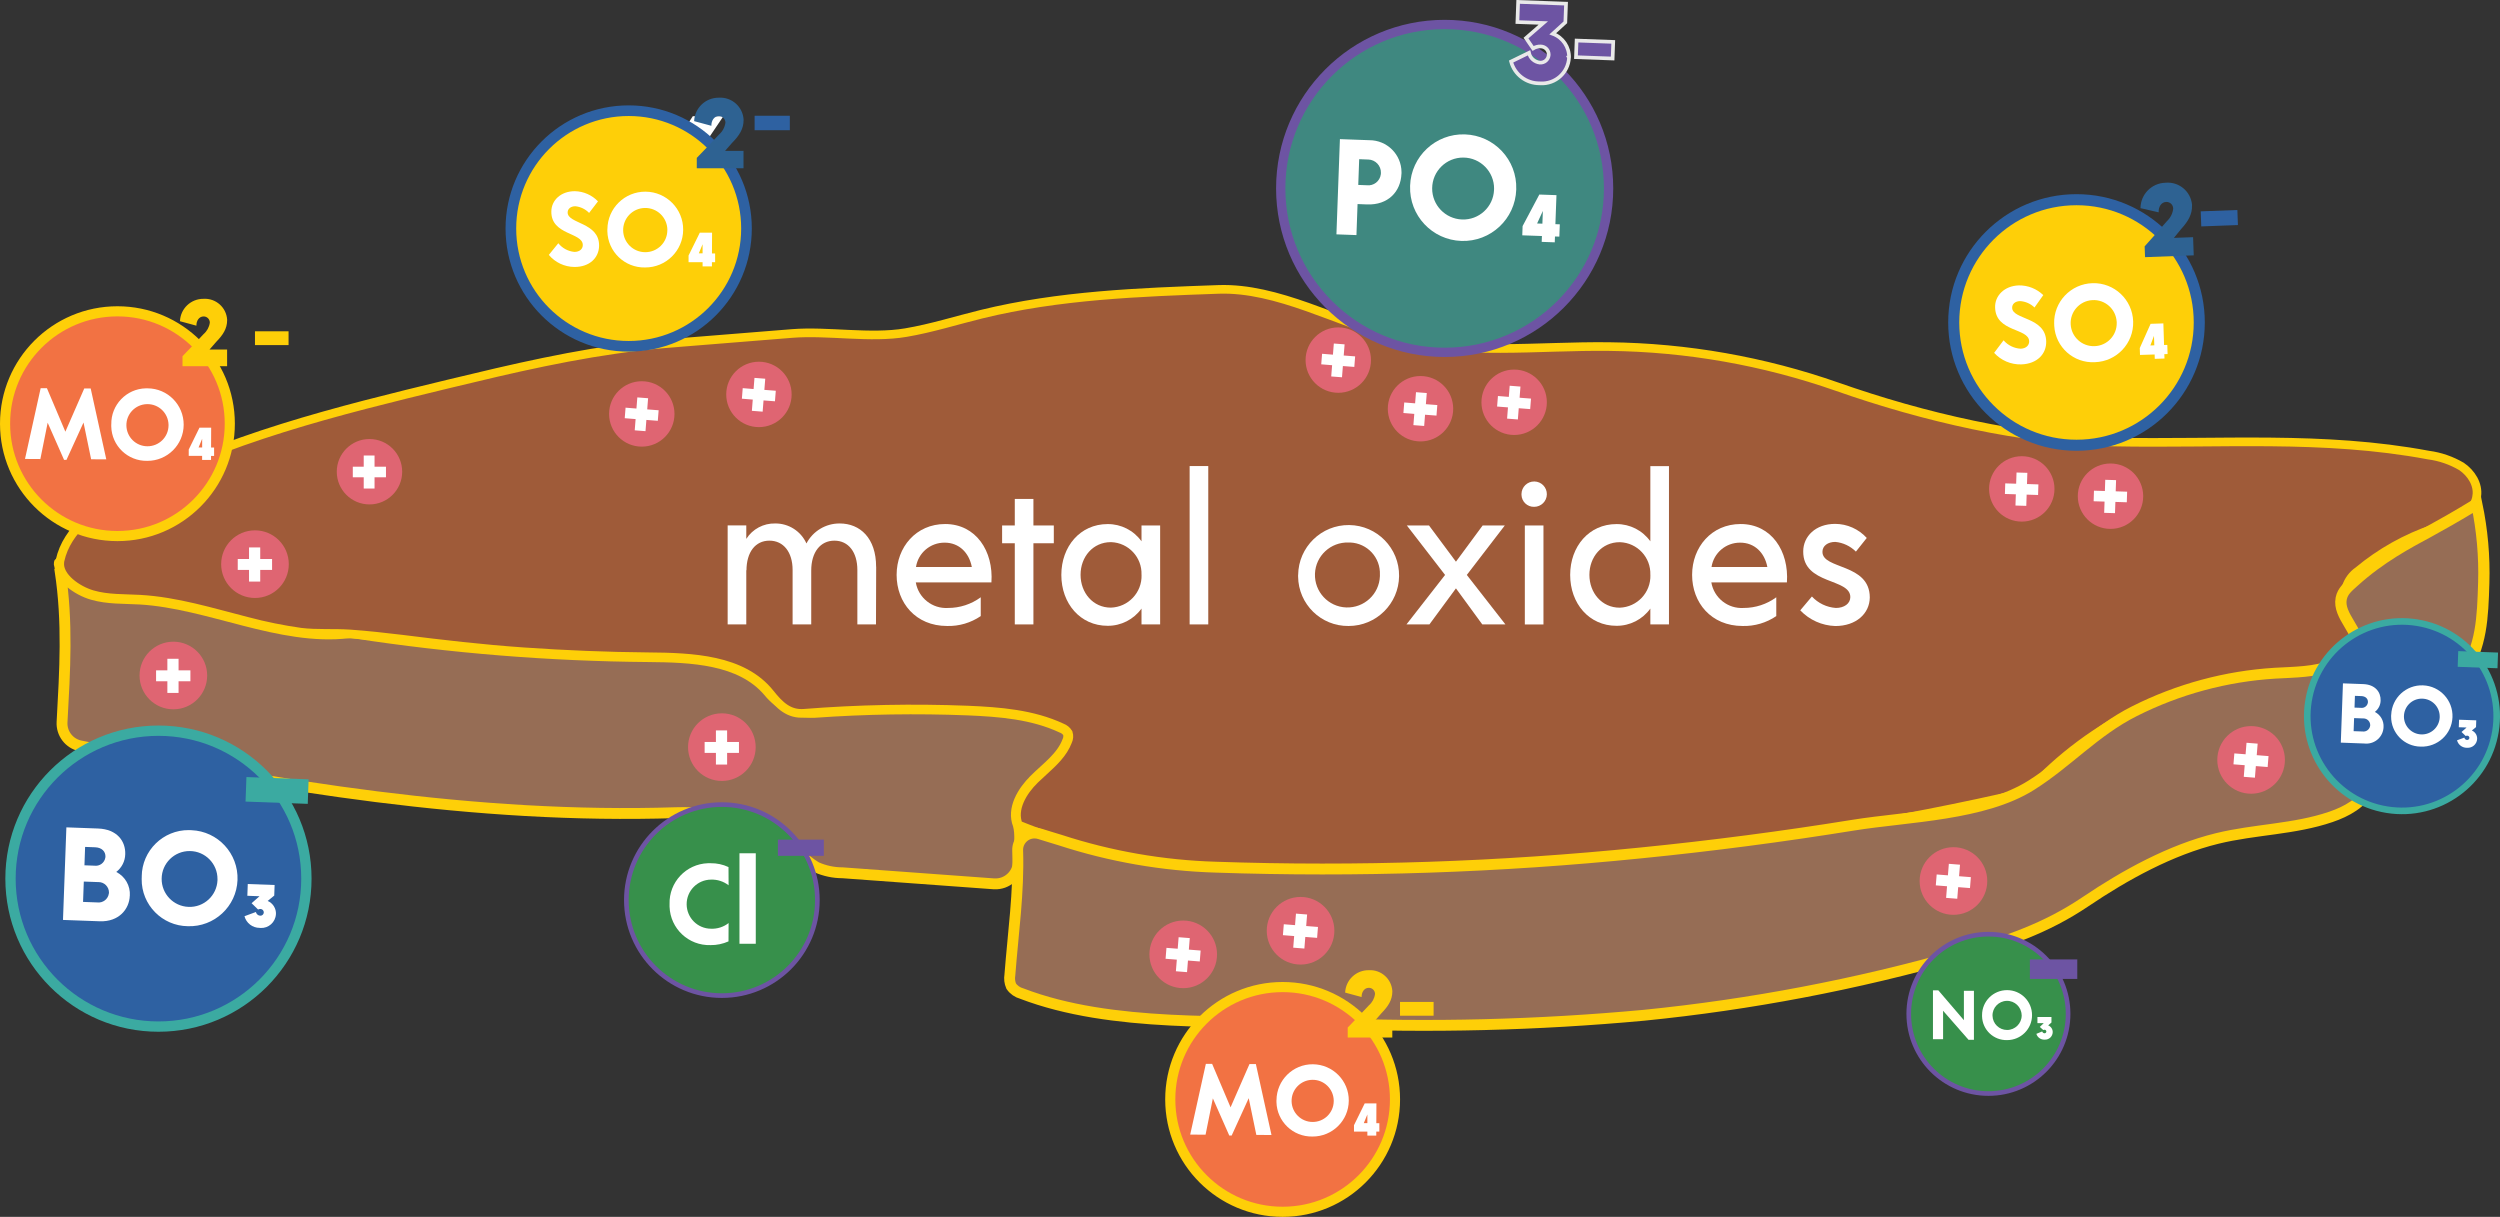 <?xml version="1.0" encoding="UTF-8"?><svg xmlns="http://www.w3.org/2000/svg" viewBox="0 0 538.19 261.96"><rect x="0" y="0" width="538.19" height="261.96" fill="#333333" stroke="none"/><defs><style>.f{stroke-width:2.22px;}.f,.g{fill:#2e61a2;stroke:#3baaa1;}.h{stroke-width:2.29px;}.h,.i,.j{fill:#fecf08;}.h,.j{stroke:#2e61a2;}.k{stroke-width:2.34px;}.k,.l{fill:#966d55;}.k,.l,.m,.n{stroke:#fecf08;}.o{fill:#fff;}.p{fill:#df6572;}.q,.r{fill:#6d54a3;}.s{fill:#3baaa1;}.t{fill:#2e6292;}.u{fill:#2e61a1;}.g{stroke-miterlimit:4;stroke-width:1.42px;}.v{fill:#37904b;}.v,.w{stroke:#6d54a3;}.l{stroke-width:2.43px;}.m{fill:#9f5b39;stroke-width:1.86px;}.n{fill:#f27243;stroke-width:2.18px;}.w{fill:#3f8880;stroke-width:2px;}.r{stroke:#e9e9e9;stroke-width:.79px;}.j{stroke-width:2.38px;}</style></defs><g id="a"/><g id="b"><g id="c"><g><g id="d"><path class="k" d="M222.73,167.81c-2.61,2.56-4.88,6.34-3.52,9.75,.57,2.07,.24,4.49,.03,8.05-.15,2.73-2.48,4.81-5.2,4.66h-.07c-10.86-.79-21.72-1.58-32.58-2.38-1.95,0-3.87-.41-5.65-1.2-1.4-.85-2.68-1.88-3.81-3.06-7.03-6.5-16.86-8.98-26.43-8.68-43.24,1.39-85.84-5.75-128.22-14.38-2.4-.5-4.07-2.69-3.92-5.15,.61-11.12,1.26-21.48-.42-32.5,.35-.35-.46-1.55-.08-1.9-.32,3.2,3.86,6.05,7.03,6.95,3.3,.96,6.79,.8,10.23,.99,14.91,.87,30.1,9,44.91,7.27,.39-.05,.79-.04,1.18,.02,20.95,3.22,42.1,4.92,63.29,5.1,9.28,.08,19.95,.46,25.94,7.51,2.41,3,6.11,4.67,9.95,4.49,10.96-.78,21.95-.95,32.92-.52,6.9,.29,13.99,.85,20.25,3.78,.59,.21,1.08,.61,1.41,1.15,.18,.59,.13,1.23-.13,1.78-1.28,3.44-4.5,5.67-7.11,8.26h0Z"/><path class="m" d="M533.2,106.78c-.4,2.64-2.56,4.26-5.09,5.41-1.4,.63-2.83,1.18-4.29,1.65-5.89,2.01-11.36,5.08-16.14,9.06-1.22,.83-2.13,2.05-2.58,3.46-.75,3.68,4.02,6.85,3.49,10.66-.19,1.41-1.12,2.93-3.38,4.56-.93,.68-1.95,1.23-3.04,1.63-3.78,1.52-8.2,1.49-12.36,1.73-20.39,1.29-39.47,10.45-53.23,25.55-56.96,13.29-116.42,18.33-174.86,16.2-11.38-.34-22.66-2.31-33.49-5.83-2.98-.96-5.97-2.05-9-3.28-1.36-3.41,.91-7.19,3.52-9.75,.61-.59,1.23-1.17,1.86-1.73,2.13-1.94,4.26-3.89,5.25-6.53,.27-.56,.32-1.19,.13-1.78-.33-.53-.82-.93-1.41-1.15-6.26-2.93-13.35-3.49-20.25-3.78-11.73-.46-23.48-.23-35.19,.69-3.3,.27-5.3-1.68-7.35-4.26-5.91-7.43-16.81-7.83-26.27-7.91-8.95-.08-17.88-.45-26.8-1.07-8.82-.61-17.48-1.62-26.24-2.72-3.7-.45-7.41-.85-11.11-1.12-3.54-.24-7.09,.05-10.6-.37-3.89-.55-7.74-1.33-11.54-2.34-7.62-1.94-15.21-4.32-23.1-4.77-3.44-.19-6.93-.03-10.23-.99-3.17-.91-7.35-3.76-7.03-6.95,0-.13,.02-.25,.05-.37,1.49-6.82,7.89-11.3,14.01-14.63,21.58-11.69,45.71-17.61,69.58-23.39,13.91-3.36,27.23-6.5,41.45-8.15,3.01-.35,6.05-.59,9.08-.83,7.83-.64,15.66-1.25,23.5-1.89,7.75-.61,16.84,1.12,24.48-.19,5.51-.93,10.87-2.64,16.3-3.97,16.65-4.08,33.91-4.72,51.02-5.33,12.68-.43,25.55,7.06,37.83,10.31,14.94,3.97,30.74,1.81,46.25,2,16.71,.19,33.27,3.11,49.04,8.63,18.57,6.53,39.77,11.48,59.46,11.91,22.86,.48,45.18-1.44,67.88,2.82,2.51,.33,4.93,1.17,7.11,2.45,2.08,1.41,3.65,3.86,3.28,6.37h.01Z"/><path class="k" d="M511.22,162.38c0,2.42,0,4.93-1.01,7.14-.03,.05-.05,.08-.08,.13-1.55,3.2-4.98,5.06-8.36,6.21-7.86,2.69-16.38,2.66-24.46,4.64-10.02,2.45-19.81,7.85-28.32,13.59-8.62,5.82-17.11,8.65-27.26,11.53-22.17,6.32-44.86,10.64-67.81,12.94-22.96,2.12-46.04,2.69-69.08,1.72-20.55-.71-45.44,1.04-64.86-6.38-.93-.25-1.74-.81-2.29-1.6-.33-.76-.43-1.6-.29-2.42,.71-9.15,1.97-17.81,1.68-26.75-.09-2.01,1.46-3.71,3.47-3.8,.44-.02,.88,.04,1.3,.18,1.5,.5,3.03,.9,4.37,1.34,10.83,3.53,22.1,5.49,33.49,5.83,30.53,1.05,61.09,.02,91.47-3.06,15.33-1.53,30.61-3.53,45.83-5.99,11.81-1.89,28.03-2.12,38.28-8.59,7.85-4.95,13.7-11.66,22.19-15.93,9.44-4.76,19.76-7.55,30.32-8.19,4.16-.24,8.58-.21,12.36-1.73,.25-.08,.5-.18,.75-.29,.81-.37,1.57-.81,2.29-1.33,1.65-1.18,3.94-.8,5.12,.84,.4,.55,.63,1.2,.68,1.88,.1,1.32,.11,2.66,.12,3.99,0,1.25,.03,2.48,.03,3.73,.03,3.44,.05,6.9,.08,10.36h0Z"/><path class="l" d="M530.21,145.29c-1.98,2.97-4.53,5.52-7.51,7.5-2.98,1.97-6.32,3.32-9.84,3.95-.89-.35-1.76-.77-2.57-1.27,0-1.3-.03-2.57-.03-3.87-.03-4.09-.06-8.36-2.63-11.7,.55-3.96-4.4-7.25-3.62-11.07,.32-1.6,1.48-2.51,2.68-3.6,5.87-5.32,11.92-8.45,16.1-10.72,2.43-1.33,6.04-3.35,10.4-6.01,1.17,5.6,1.68,11.31,1.5,17.03-.23,7.44-.43,13.62-4.49,19.77h.01Z"/><path class="o" d="M188.62,122.02l-.04,12.4h-4.01v-11.72c0-3.84-1.92-6.31-4.94-6.31s-4.99,2.47-4.99,6.44v11.59h-4.01v-11.72c0-3.84-1.96-6.31-4.99-6.31s-4.94,2.47-4.94,6.44l-.04-.13v11.72h-4.01v-21.31h4.01v2.9c1.35-2.12,3.71-3.38,6.22-3.32,2.9-.03,5.54,1.66,6.73,4.3,1.4-2.66,4.16-4.32,7.16-4.3,4.39,0,7.84,3.15,7.84,9.33h0Z"/><path class="o" d="M213.43,125.38h-16.28c.57,3.34,3.57,5.71,6.95,5.5,2.53,0,4.99-.8,7.03-2.3v4.05c-2.13,1.45-4.67,2.2-7.24,2.13-6.78,0-10.87-5.03-10.87-11s4.18-10.95,10.44-10.95c6.65,0,10.44,5.84,9.97,12.57h0Zm-16.24-3.32h12.02c-.6-3.11-2.77-5.24-5.84-5.24-3.08-.03-5.71,2.2-6.18,5.24h0Z"/><path class="o" d="M226.86,116.95h-4.39v17.47h-4.01v-17.47h-2.73v-3.83h2.73v-5.71h4.01v5.71h4.39v3.83Z"/><path class="o" d="M249.75,113.11v21.31h-4.01v-3.41c-1.68,2.34-4.4,3.73-7.29,3.71-5.92,0-9.97-4.82-9.97-10.95s4.05-10.95,9.97-10.95c2.89-.02,5.6,1.36,7.29,3.71v-3.41h4.01Zm-4.01,10.63c.14-3.75-2.79-6.9-6.54-7.03h-.06c-3.84,0-6.52,3.15-6.52,7.03s2.68,7.07,6.52,7.07c3.77-.12,6.73-3.27,6.61-7.04v-.03h-.01Z"/><path class="o" d="M256.1,100.33h4.01v34.09h-4.01v-34.09Z"/><path class="o" d="M279.46,123.77c.07-6,4.99-10.81,10.99-10.74s10.81,4.99,10.74,10.99c-.07,5.95-4.91,10.74-10.87,10.74-5.94,.07-10.8-4.69-10.87-10.63v-.36h.01Zm17.6-.04c.16-3.68-2.7-6.78-6.37-6.94h-.36c-3.86-.14-7.11,2.87-7.25,6.73s2.87,7.11,6.73,7.25c3.86,.14,7.11-2.87,7.25-6.73v-.3h0Z"/><path class="o" d="M319.1,134.42l-5.67-7.76-5.71,7.76h-4.94l8.31-10.65-8.23-10.65h4.77l5.8,7.8,5.75-7.8h4.77l-8.18,10.65,8.31,10.65h-4.98Z"/><path class="o" d="M327.54,106.34c.02-1.51,1.26-2.71,2.77-2.69,1.51,.02,2.71,1.26,2.69,2.77-.02,1.49-1.24,2.69-2.73,2.69-1.47,.04-2.69-1.12-2.73-2.58v-.19h0Zm.72,6.78h4.01v21.31h-4.01v-21.31Z"/><path class="o" d="M359.29,100.33v34.09h-4.01v-3.41c-1.68,2.34-4.4,3.73-7.29,3.71-5.92,0-9.97-4.82-9.97-10.95s4.05-10.95,9.97-10.95c2.89-.02,5.6,1.36,7.29,3.71v-16.19h4.01Zm-4.01,23.42c.14-3.75-2.79-6.9-6.54-7.03h-.06c-3.84,0-6.52,3.15-6.52,7.03s2.68,7.07,6.52,7.07c3.77-.12,6.73-3.27,6.61-7.04v-.03h0Z"/><path class="o" d="M384.69,125.38h-16.28c.57,3.34,3.57,5.71,6.95,5.5,2.53,0,4.99-.8,7.03-2.3v4.05c-2.13,1.45-4.67,2.2-7.25,2.13-6.78,0-10.87-5.03-10.87-11s4.18-10.95,10.44-10.95c6.65,0,10.44,5.84,9.97,12.57h0Zm-16.24-3.32h12.02c-.6-3.11-2.77-5.24-5.84-5.24-3.08-.03-5.71,2.2-6.18,5.24Z"/><path class="o" d="M387.55,131.39l2.51-2.98c1.34,1.45,3.19,2.33,5.16,2.47,1.79,0,3.11-.94,3.11-2.34,0-4.13-10.19-2.6-10.14-9.84,0-3.24,2.68-5.92,6.86-5.92,2.6,0,5.07,1.11,6.82,3.03l-2.34,2.94c-1.19-1.19-2.76-1.93-4.43-2.09-1.62,0-2.77,.85-2.77,2.13-.04,3.84,10.19,2.43,10.19,9.84-.04,3.49-2.98,6.14-7.42,6.14-2.86-.09-5.57-1.3-7.54-3.37h0Z"/></g><g id="e"><circle class="p" cx="288.1" cy="77.52" r="7.04"/><path class="o" d="M291.55,78.99l-2.46-.19-.19,2.42-2.32-.18,.19-2.42-2.34-.19,.18-2.27,2.34,.19,.19-2.4,2.32,.18-.19,2.4,2.46,.19-.18,2.27Z"/><circle class="p" cx="305.8" cy="87.99" r="7.04"/><path class="o" d="M309.24,89.47l-2.46-.19-.19,2.42-2.32-.18,.19-2.42-2.34-.19,.18-2.27,2.34,.19,.19-2.4,2.32,.18-.19,2.4,2.46,.19-.18,2.27Z"/><circle class="p" cx="325.96" cy="86.6" r="7.04"/><path class="o" d="M329.41,88.07l-2.46-.19-.19,2.42-2.32-.18,.19-2.42-2.34-.18,.18-2.27,2.34,.19,.19-2.4,2.32,.18-.19,2.4,2.46,.19-.18,2.27h0Z"/><circle class="p" cx="254.72" cy="205.45" r="7.28"/><path class="o" d="M258.28,206.98l-2.54-.2-.2,2.5-2.4-.19,.2-2.5-2.42-.19,.19-2.35,2.42,.19,.2-2.48,2.4,.19-.2,2.48,2.54,.2-.19,2.35Z"/><circle class="p" cx="155.4" cy="160.84" r="7.28"/><path class="o" d="M159.08,162.08h-2.55v2.51h-2.41v-2.51h-2.43v-2.35h2.43v-2.49h2.41v2.49h2.55v2.35Z"/><circle class="p" cx="435.24" cy="105.25" r="7.04"/><path class="o" d="M438.75,106.56l-2.46-.08-.08,2.42-2.33-.07,.08-2.42-2.35-.07,.07-2.28,2.35,.07,.08-2.41,2.33,.07-.08,2.41,2.46,.08-.07,2.28Z"/><circle class="p" cx="454.34" cy="106.82" r="7.04"/><path class="o" d="M457.85,108.13l-2.46-.08-.08,2.42-2.33-.07,.08-2.42-2.35-.07,.07-2.28,2.35,.07,.08-2.41,2.33,.07-.08,2.41,2.46,.08-.07,2.28Z"/><circle class="p" cx="37.32" cy="145.42" r="7.28"/><path class="o" d="M40.99,146.66h-2.55v2.51h-2.41v-2.51h-2.43v-2.35h2.43v-2.49h2.41v2.49h2.55v2.35Z"/><circle class="p" cx="54.89" cy="121.45" r="7.28"/><path class="o" d="M58.57,122.69h-2.55v2.51h-2.41v-2.51h-2.43v-2.35h2.43v-2.49h2.41v2.49h2.55v2.35Z"/><circle class="p" cx="79.54" cy="101.55" r="7.04"/><path class="o" d="M83.09,102.75h-2.46v2.42h-2.33v-2.42h-2.35v-2.28h2.35v-2.41h2.33v2.41h2.46v2.28Z"/><circle class="p" cx="484.61" cy="163.59" r="7.28"/><path class="o" d="M488.17,165.12l-2.54-.2-.2,2.5-2.4-.19,.2-2.5-2.42-.19,.19-2.35,2.42,.19,.2-2.48,2.4,.19-.2,2.48,2.54,.2-.19,2.35Z"/><circle class="p" cx="420.53" cy="189.66" r="7.28"/><path class="o" d="M424.09,191.18l-2.54-.2-.2,2.5-2.4-.19,.2-2.5-2.42-.19,.19-2.35,2.42,.19,.2-2.48,2.4,.19-.2,2.48,2.54,.2-.19,2.35Z"/><circle class="p" cx="138.16" cy="89.11" r="7.04"/><path class="o" d="M141.61,90.59l-2.46-.19-.19,2.42-2.32-.18,.19-2.42-2.34-.19,.18-2.27,2.34,.19,.19-2.4,2.32,.18-.19,2.4,2.46,.19-.18,2.27Z"/><circle class="p" cx="163.38" cy="84.91" r="7.04"/><path class="o" d="M166.83,86.39l-2.46-.19-.19,2.42-2.32-.18,.19-2.42-2.34-.19,.18-2.27,2.34,.19,.19-2.4,2.32,.18-.19,2.4,2.46,.19-.18,2.27Z"/><circle class="p" cx="279.98" cy="200.37" r="7.28"/><path class="o" d="M283.54,201.9l-2.54-.2-.2,2.5-2.4-.19,.2-2.5-2.42-.19,.19-2.35,2.42,.19,.2-2.48,2.4,.19-.2,2.48,2.54,.2-.19,2.35Z"/></g><path class="o" d="M149.26,52.01l-8.33-11.88v11.88h-5.67V25.02h5.67v12.65l8.21-12.65h6.59l-9.29,13.77,9.6,13.23h-6.78Z"/><circle class="v" cx="155.4" cy="193.77" r="20.56"/><path class="o" d="M144.14,194.65c-.15-4.72,3.55-8.66,8.27-8.82h.55c1.34-.02,2.66,.26,3.87,.83l.02,3.92c-1.09-.84-2.43-1.27-3.8-1.22-2.92,.03-5.26,2.42-5.23,5.34,.03,2.88,2.35,5.21,5.23,5.23,1.37,.06,2.72-.37,3.8-1.22l-.02,3.95c-1.22,.54-2.54,.82-3.87,.8-4.72,.15-8.66-3.55-8.82-8.27v-.55h0Z"/><path class="o" d="M159.19,183.69h3.51v19.48h-3.51v-19.48Z"/><path class="q" d="M167.46,180.75h9.89v3.49h-9.89v-3.49Z"/><circle class="w" cx="311" cy="40.56" r="35.29"/><path class="r" d="M337.77,12.43c-.18,3.22-2.93,5.69-6.15,5.52-.07,0-.13,0-.2-.01-2.87,.01-5.39-1.91-6.12-4.69l3.85-1.88c.24,1.13,1.19,1.98,2.34,2.11,.98,.08,1.83-.65,1.91-1.63v-.08c.02-.96-.74-1.75-1.7-1.77h-.06c-.56-.02-1.12,.13-1.6,.43l-1.53-2.23,3.73-3.25-5.58-.2,.16-4.34,10.31,.38-.15,4.02-2.7,2.46c2.16,.79,3.57,2.88,3.5,5.18v-.02h-.01Z"/><path class="r" d="M339.4,8.73l7.89,.29-.13,3.58-7.89-.29,.13-3.58Z"/><path class="o" d="M301.7,37.39c-.14,3.87-2.89,6.79-7.4,6.62l-2.05-.08-.24,6.68-4.31-.16,.75-20.5,6.33,.23c3.81-.01,6.91,3.06,6.93,6.88v.33h-.01Zm-4.42-.16c.05-1.55-1.18-2.85-2.73-2.89h-.13l-1.82-.07-.2,5.54,1.82,.07c1.49,.19,2.85-.87,3.04-2.36,.01-.1,.02-.19,.02-.29h0Z"/><path class="o" d="M303.56,39.98c.21-6.31,5.49-11.26,11.8-11.05s11.26,5.49,11.05,11.8v.09c-.21,6.31-5.49,11.26-11.8,11.05s-11.26-5.49-11.05-11.8v-.09Zm18.08,.66c.03-3.68-2.93-6.69-6.61-6.72s-6.69,2.93-6.72,6.61c-.03,3.61,2.82,6.58,6.42,6.72,3.66,.15,6.75-2.7,6.9-6.36v-.24h0Z"/><path class="o" d="M335.7,50.94l-.95-.03-.05,1.26-2.81-.1,.05-1.26-4.23-.15,.07-1.99,3.6-6.79,3.69,.13-.23,6.25,.95,.03-.1,2.65h.01Zm-3.66-2.79l.1-2.74-1.24,2.7,1.14,.04h0Z"/><circle class="v" cx="428.06" cy="218.26" r="17.15"/><path class="o" d="M424.94,213.31v10.54h-1.16l-5.48-6.26v6.12h-2.18v-10.51h1.16l5.5,6.42v-6.32h2.16Z"/><path class="o" d="M426.69,218.51c0-2.97,2.42-5.37,5.4-5.36s5.37,2.42,5.36,5.4c0,2.97-2.41,5.36-5.38,5.36-2.9,.07-5.31-2.22-5.38-5.12v-.28h0Zm8.52,0c-.05-1.73-1.49-3.1-3.22-3.05s-3.1,1.49-3.05,3.22c.05,1.7,1.44,3.05,3.14,3.05s3.13-1.39,3.14-3.11v-.12h-.01Z"/><path class="o" d="M441.9,222.2c-.02,.91-.77,1.63-1.67,1.61h-.1c-.8,.03-1.52-.48-1.75-1.25l1.26-.52c.06,.23,.26,.39,.49,.4,.21,0,.39-.15,.4-.37h0c0-.21-.16-.39-.37-.39h-.03c-.09,0-.18,.03-.25,.07l-.76-.68,.86-.82h-1.37v-1.32h3.02v1.19l-.71,.62c.6,.23,.99,.81,.98,1.46h0Z"/><path class="q" d="M436.98,206.54h10.21v4.2h-10.21v-4.2Z"/><circle class="j" cx="447.02" cy="69.42" r="26.43"/><path class="o" d="M429.29,75.96l2.03-2.7c.93,1.08,2.26,1.73,3.68,1.81,1.17-.04,1.86-.74,1.83-1.61-.09-2.87-7.21-1.91-7.33-7.27-.08-2.51,1.97-4.65,5.11-4.75,1.96-.03,3.85,.73,5.26,2.09l-1.89,2.67c-.84-.82-1.95-1.31-3.12-1.38-1.06,.03-1.72,.64-1.69,1.46,.08,2.58,7.21,1.91,7.33,7.22,.06,2.66-1.91,4.83-5.37,4.95-2.22,.06-4.35-.85-5.84-2.49h0Z"/><path class="o" d="M442.21,69.71c-.14-4.7,3.56-8.61,8.26-8.75s8.61,3.56,8.75,8.26c.14,4.69-3.55,8.6-8.23,8.75-4.58,.26-8.5-3.24-8.76-7.82,0-.14-.01-.29-.01-.43h0Zm13.46-.45c-.16-2.73-2.51-4.82-5.25-4.65-2.73,.16-4.82,2.51-4.65,5.25,.16,2.68,2.43,4.75,5.11,4.66,2.73-.07,4.88-2.34,4.8-5.07v-.18h0Z"/><path class="o" d="M466.63,76.22l-.7,.02,.03,.94-2.09,.07-.03-.94-3.15,.1-.05-1.48,2.33-5.22,2.75-.09,.15,4.65,.7-.02,.06,1.97Zm-2.86-1.88l-.07-2.04-.78,2.07,.85-.03Z"/><path class="t" d="M461.7,53.02c1.59-1.77,3.3-3.68,4.78-5.4,.77-.72,1.26-1.69,1.36-2.74-.03-.81-.7-1.44-1.51-1.41h0c-1.08,.04-1.69,1.09-1.62,2.24l-3.91-.9c.02-2.97,2.39-5.39,5.36-5.47,2.88-.28,5.45,1.83,5.73,4.71v.08c.08,2.07-.9,3.59-2.35,5.18-.49,.6-1.06,1.28-1.55,1.9l4.13-.15,.14,3.91-10.48,.39-.09-2.33h.01Z"/><path class="u" d="M473.76,45.5l7.89-.29,.12,3.24-7.89,.29-.12-3.24Z"/><circle class="n" cx="25.28" cy="91.21" r="24.19"/><path class="o" d="M19.62,98.88l-1.64-7.92-3.67,8.04h-.52l-3.53-8-1.57,7.82-3.31-.02,3.37-15.23h1.35l3.97,9.36,4.07-9.31h1.38l3.36,15.27-3.27-.02h0Z"/><path class="o" d="M23.96,91.37c-.09-4.19,3.23-7.67,7.42-7.77h.4c4.31,.02,7.78,3.54,7.76,7.85-.02,4.31-3.53,7.78-7.84,7.76-4.19,.09-7.66-3.23-7.75-7.42v-.42h0Zm12.32,.06c-.06-2.51-2.13-4.49-4.64-4.43-2.51,.06-4.49,2.13-4.43,4.64,.06,2.46,2.06,4.42,4.51,4.43,2.5,.02,4.54-1.98,4.56-4.48v-.16Z"/><path class="o" d="M46.08,98.15h-.65v.86h-1.92v-.87h-2.88v-1.37l2.31-4.7h2.52l-.02,4.27h.65v1.81h-.01Zm-2.56-1.82v-1.87l-.77,1.87h.77Z"/><path class="i" d="M39.27,76.7c1.52-1.57,3.14-3.25,4.56-4.78,.73-.63,1.21-1.5,1.34-2.46,0-.74-.59-1.34-1.33-1.34h0c-.99,0-1.58,.94-1.56,1.99l-3.54-.96c.11-2.72,2.37-4.85,5.08-4.82,2.65-.16,4.92,1.86,5.08,4.5v.07c0,1.89-.95,3.25-2.32,4.66-.47,.53-1.01,1.14-1.48,1.69h3.79v3.58h-9.6v-2.14h-.02Z"/><path class="i" d="M54.89,71.32h7.23v2.97h-7.23v-2.97Z"/><circle class="n" cx="276.12" cy="236.68" r="24.19"/><path class="o" d="M270.46,244.33l-1.64-7.92-3.67,8.04h-.52l-3.53-8-1.57,7.82-3.31-.02,3.37-15.23h1.35l3.97,9.36,4.07-9.31h1.38l3.36,15.27-3.27-.02h.01Z"/><path class="o" d="M274.8,236.83c.03-4.3,3.55-7.76,7.84-7.72s7.76,3.55,7.72,7.84c-.03,4.29-3.53,7.74-7.82,7.72-4.19,.08-7.66-3.25-7.75-7.44v-.4h.01Zm12.32,.06c-.06-2.51-2.14-4.49-4.64-4.43-2.51,.06-4.49,2.14-4.43,4.64,.06,2.46,2.06,4.42,4.51,4.43,2.5,.02,4.54-1.98,4.56-4.48v-.17h0Z"/><path class="o" d="M296.92,243.61h-.64v.86h-1.92v-.87h-2.88v-1.37l2.31-4.7h2.52l-.02,4.27h.65v1.81h-.02Zm-2.56-1.82v-1.87l-.77,1.87h.77Z"/><path class="i" d="M290.11,221.23c1.52-1.57,3.14-3.25,4.56-4.78,.73-.63,1.21-1.5,1.34-2.46,0-.74-.59-1.34-1.33-1.34h0c-.99,0-1.58,.94-1.56,1.99l-3.54-.96c.11-2.72,2.37-4.85,5.08-4.82,2.65-.16,4.92,1.86,5.08,4.5v.07c0,1.89-.95,3.25-2.32,4.66-.47,.53-1.01,1.14-1.48,1.69h3.79v3.58h-9.6v-2.14h-.02Z"/><path class="i" d="M301.39,215.69h7.23v2.97h-7.23v-2.97Z"/><circle class="h" cx="135.34" cy="49.19" r="25.36"/><path class="o" d="M118.15,54.87l2.04-2.51c.85,1.07,2.1,1.74,3.46,1.87,1.13,0,1.81-.64,1.81-1.48,.01-2.75-6.84-2.09-6.77-7.22,.01-2.41,2.05-4.38,5.07-4.37,1.88,.04,3.67,.83,4.97,2.19l-1.91,2.49c-.78-.81-1.82-1.32-2.95-1.44-1.01,0-1.67,.56-1.67,1.34-.01,2.48,6.84,2.08,6.77,7.18-.04,2.55-2.01,4.57-5.32,4.55-2.13-.02-4.14-.97-5.51-2.6h.01Z"/><path class="o" d="M130.76,49.35c.03-4.51,3.72-8.13,8.22-8.09s8.13,3.72,8.09,8.22c-.03,4.5-3.7,8.12-8.2,8.1-4.4,.09-8.03-3.41-8.12-7.81v-.42h0Zm12.91,.07c-.06-2.63-2.24-4.71-4.87-4.65-2.63,.06-4.71,2.24-4.65,4.87,.06,2.57,2.16,4.64,4.73,4.65,2.62,.02,4.76-2.08,4.78-4.69v-.17h0Z"/><path class="o" d="M153.94,56.45h-.68v.9h-2.01v-.91h-3.02v-1.43l2.42-4.92h2.64l-.02,4.48h.68v1.88h0Zm-2.69-1.91v-1.96l-.81,1.96h.81Z"/><path class="t" d="M150,33.99c1.59-1.64,3.29-3.41,4.77-5.01,.77-.66,1.26-1.58,1.4-2.58,0-.77-.62-1.4-1.4-1.41h0c-1.04,0-1.65,.98-1.63,2.09l-3.71-1c.12-2.85,2.48-5.08,5.33-5.05,2.77-.17,5.16,1.95,5.32,4.72v.08c0,1.98-.99,3.41-2.44,4.88-.49,.55-1.06,1.19-1.55,1.77h3.97v3.75h-10.06v-2.24Z"/><path class="u" d="M162.45,24.92h7.58v3.11h-7.58v-3.11Z"/><circle class="f" cx="34.11" cy="189.15" r="31.85"/><path class="s" d="M53.05,167.28l13.39,.49-.19,5.28-13.39-.49,.19-5.28Z"/><path class="o" d="M27.94,192.83c-.1,2.88-2.34,5.64-6.44,5.5l-7.94-.29,.73-19.93,6.83,.25c4.1,.15,5.94,2.75,5.84,5.54-.03,1.5-.75,2.9-1.93,3.81,1.91,.97,3.06,2.99,2.92,5.12h0Zm-4.48-.68c0-1.24-1-2.26-2.25-2.26h-.15l-3.02-.11-.16,4.38,3.02,.11c1.24,.17,2.37-.7,2.54-1.94,0-.06,.01-.13,.02-.19h0Zm-5.14-9.83l-.14,3.96,2.11,.08c1.15,.17,2.22-.61,2.39-1.76,0-.05,.01-.1,.02-.15,.04-1.14-.78-2-2.23-2.05l-2.14-.08h-.01Z"/><path class="o" d="M30.51,188.68c.05-5.56,4.6-10.03,10.16-9.98,.18,0,.35,0,.53,.02,5.71,.22,10.15,5.03,9.93,10.74-.22,5.68-5,10.12-10.68,9.93-5.55-.06-10.01-4.6-9.95-10.15,0-.19,0-.37,.02-.56h0Zm16.31,.59c.03-3.32-2.64-6.04-5.96-6.06-3.32-.03-6.04,2.64-6.06,5.96-.03,3.26,2.54,5.94,5.79,6.06,3.3,.14,6.09-2.43,6.23-5.74v-.22h0Z"/><path class="o" d="M59.4,196.8c-.1,1.74-1.58,3.06-3.32,2.97-.06,0-.12,0-.18-.02-1.54,0-2.88-1.03-3.27-2.51l2.46-.91c.09,.44,.46,.76,.91,.8,.41,.03,.76-.27,.79-.67h0c.02-.41-.28-.75-.68-.78h-.06c-.17,0-.34,.04-.49,.12l-1.4-1.36,1.71-1.5-2.62-.1,.09-2.53,5.78,.21-.08,2.28-1.41,1.15c1.13,.49,1.84,1.63,1.78,2.86h0Z"/><circle class="g" cx="517.09" cy="154.17" r="20.39" transform="translate(282.06 639.88) rotate(-80.78)"/><path class="s" d="M529.2,140.17l8.57,.31-.12,3.38-8.57-.31,.12-3.38Z"/><path class="o" d="M513.12,156.54c-.08,2.04-1.8,3.62-3.84,3.54-.09,0-.19,0-.28-.02l-5.08-.19,.46-12.76,4.37,.16c2.62,.1,3.8,1.76,3.74,3.55-.02,.96-.48,1.85-1.24,2.44,1.22,.62,1.96,1.91,1.87,3.28Zm-2.87-.43c0-.8-.64-1.44-1.44-1.45h-.1l-1.93-.07-.1,2.81,1.93,.07c.79,.11,1.52-.45,1.63-1.24,0-.04,0-.08,.01-.12Zm-3.29-6.31l-.09,2.53,1.35,.05c.73,.11,1.42-.39,1.53-1.13,0-.03,0-.06,.01-.09,.03-.73-.5-1.28-1.43-1.31l-1.37-.05h0Z"/><path class="o" d="M514.77,153.88c.14-3.64,3.21-6.48,6.85-6.34,3.64,.14,6.48,3.21,6.34,6.85-.14,3.64-3.2,6.47-6.84,6.34-3.56-.04-6.41-2.96-6.37-6.52,0-.11,0-.22,.01-.34h.01Zm10.44,.4c.02-2.13-1.69-3.86-3.82-3.88s-3.86,1.69-3.88,3.82c-.02,2.08,1.63,3.8,3.71,3.88,2.11,.09,3.9-1.56,3.99-3.67v-.14h0Z"/><path class="o" d="M533.27,159.08c-.06,1.11-1.01,1.96-2.12,1.9h-.12c-.98,0-1.85-.66-2.09-1.61l1.57-.58c.06,.28,.3,.49,.58,.51,.26,.02,.49-.17,.51-.43h0c.01-.26-.18-.48-.44-.5h-.04c-.11,0-.22,.03-.31,.08l-.9-.87,1.09-.96-1.68-.06,.06-1.62,3.7,.13-.05,1.46-.9,.73c.72,.31,1.18,1.04,1.14,1.83h0Z"/></g></g></g></svg>